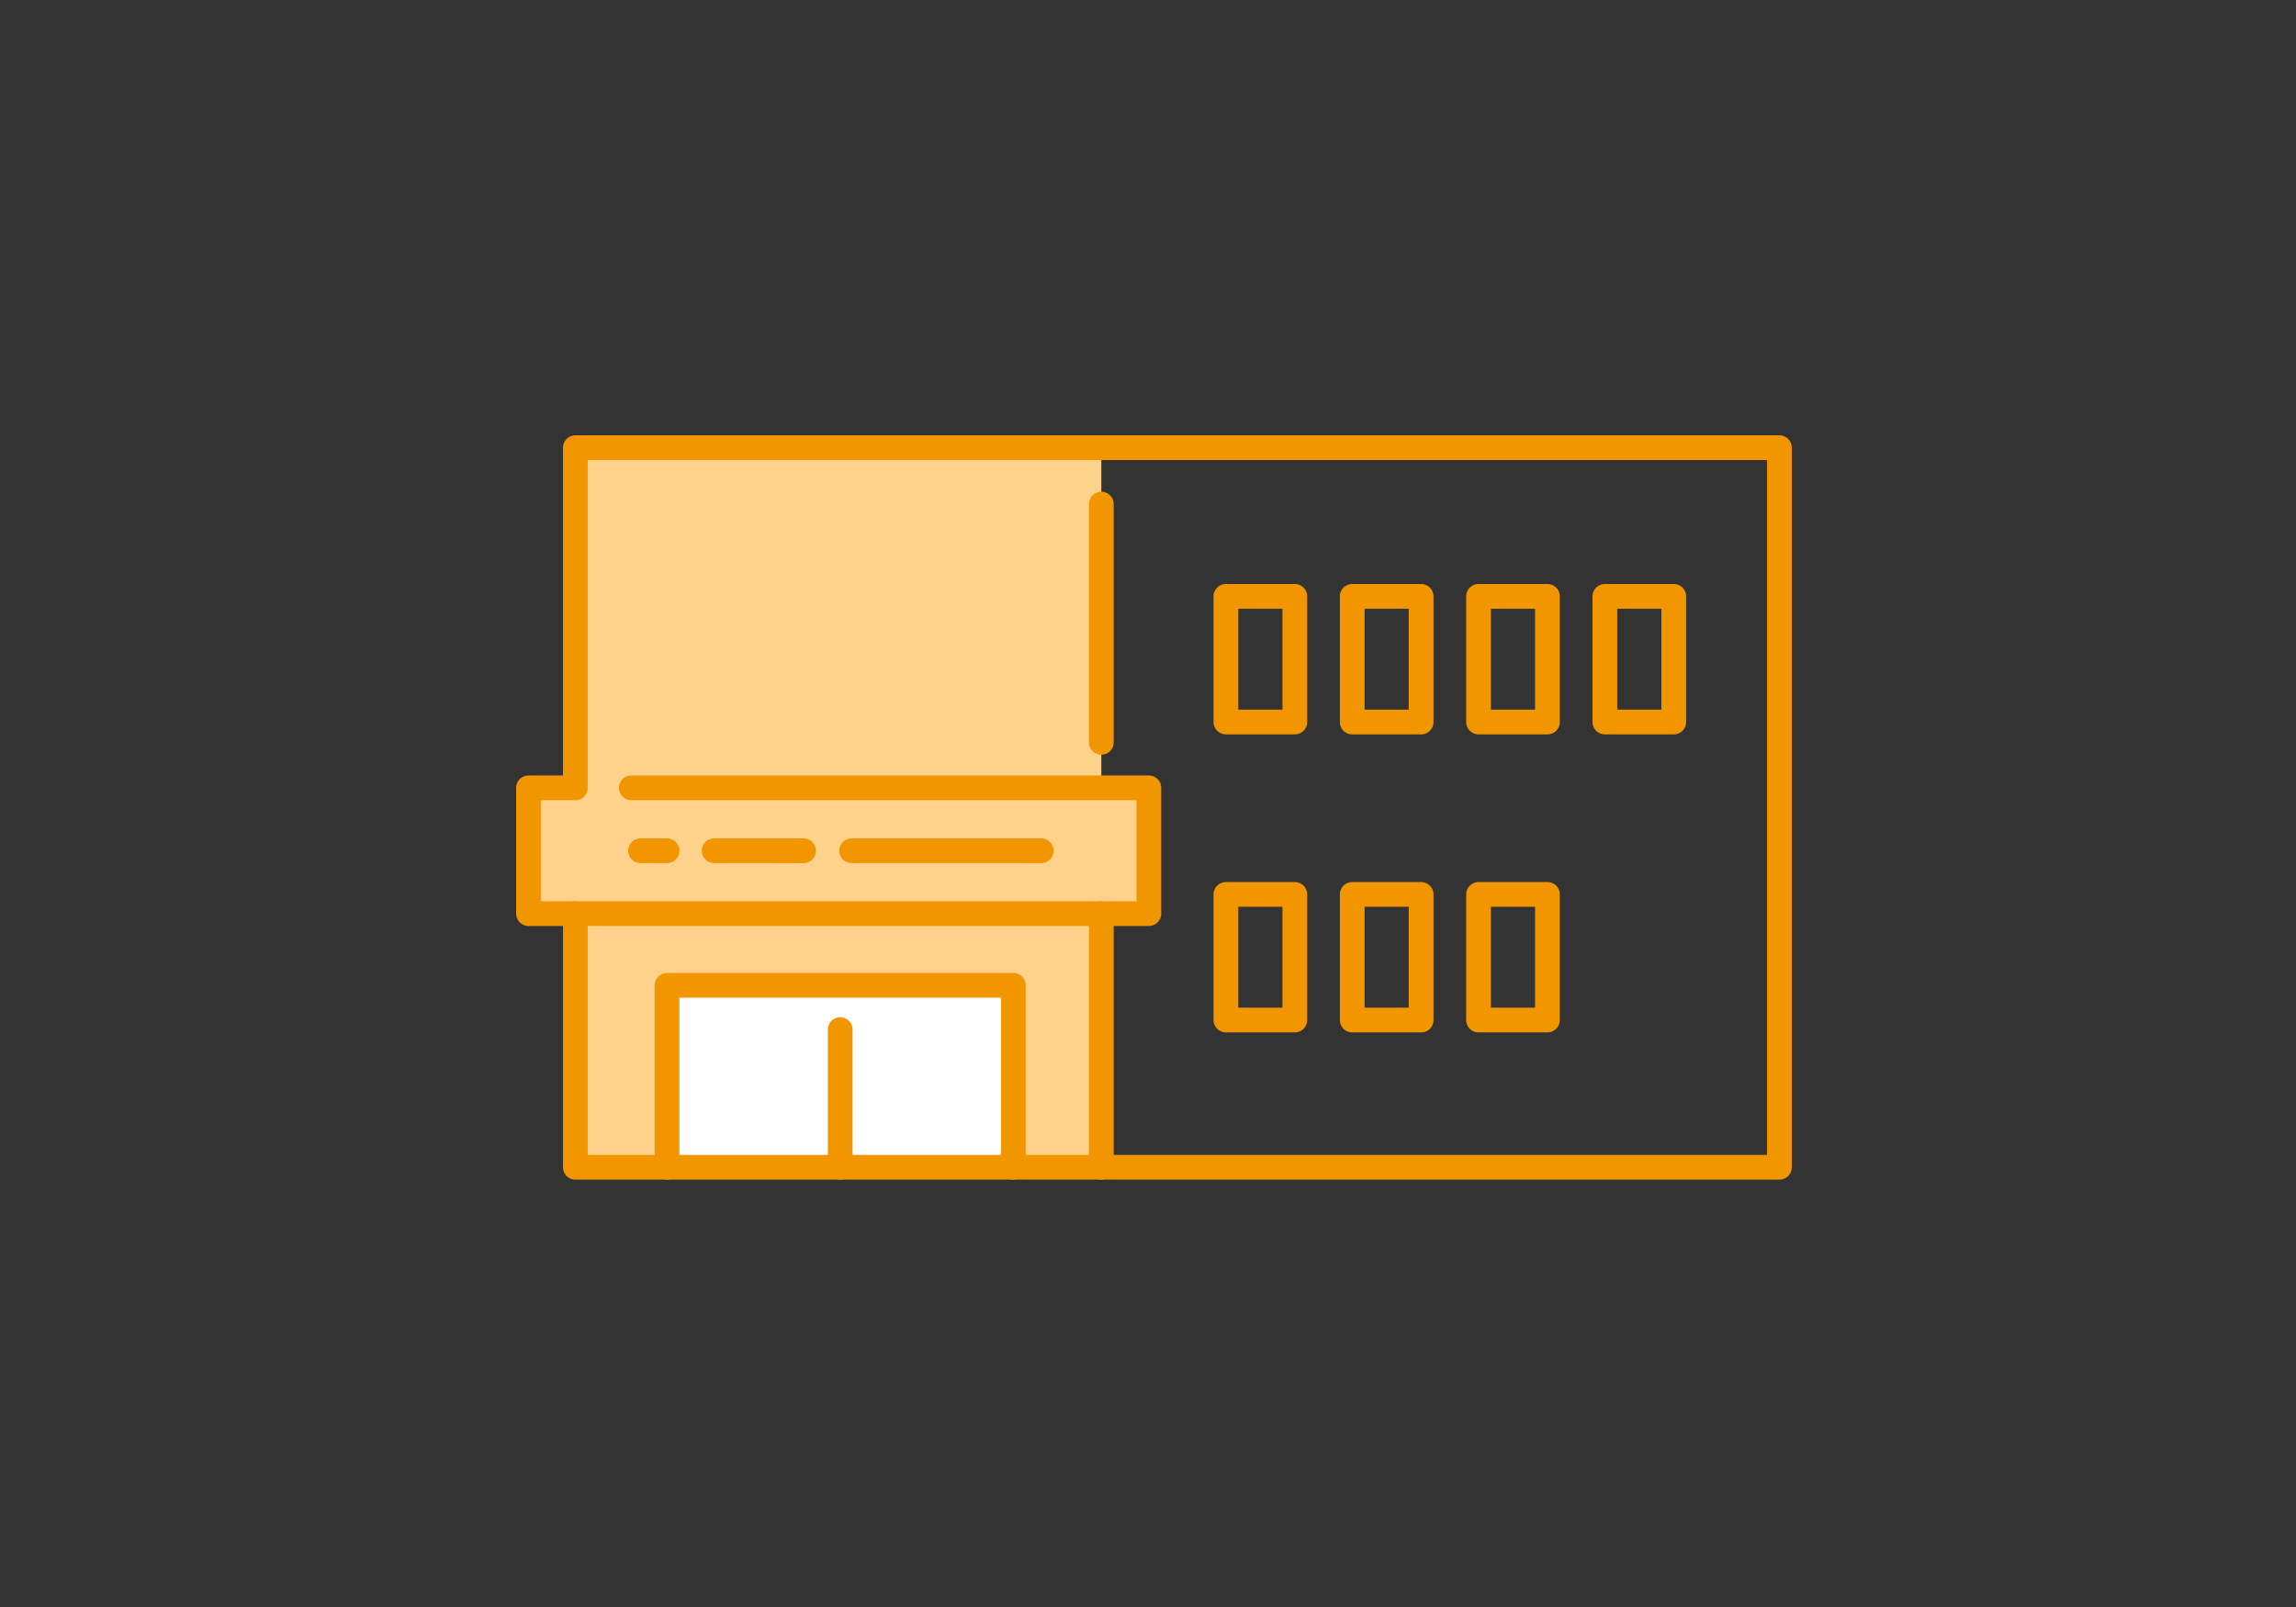 <svg xmlns="http://www.w3.org/2000/svg" width="200" height="140" viewBox="0 0 200 140"><rect x="0" y="0" width="200" height="140" fill="#333333" stroke="none"/><defs><style>.a{fill:#ffd28b;}.b{fill:#fff;}.c,.d{fill:none;}.c{stroke:#f29600;stroke-linecap:round;stroke-linejoin:round;stroke-width:2.155px;}</style></defs><g transform="translate(0 -1123)"><g transform="translate(-92 292)"><path class="a" d="M3048.927,392.608v29.637h-4.082V433.2h4.082v22.1h45.816V433.2h4.141V422.244h-4.141V392.608Z" transform="translate(-2906.809 477.393)"/><rect class="b" width="30.524" height="16.16" transform="translate(149.749 916.84)"/><path class="c" d="M3048.927,422.244h-4.082V433.2h4.082v22.1h104.882V392.608H3048.927Z" transform="translate(-2906.809 477.393)"/><path class="c" d="M3048.927,433.2h49.957V422.244H3053.8" transform="translate(-2906.809 477.393)"/><line class="c" y2="20.761" transform="translate(187.935 874.915)"/><line class="c" y1="22.099" transform="translate(187.935 910.594)"/><line class="c" x2="2.307" transform="translate(147.797 905.115)"/><line class="c" x2="7.789" transform="translate(154.205 905.115)"/><line class="c" x2="16.514" transform="translate(166.183 905.115)"/><path class="c" d="M3056.912,455.3V439.448h30.169V455.3" transform="translate(-2906.809 477.393)"/><line class="c" y2="11.993" transform="translate(165.188 920.699)"/><rect class="c" width="6.003" height="10.946" transform="translate(198.786 882.955)"/><rect class="c" width="6.003" height="10.946" transform="translate(209.789 882.955)"/><rect class="c" width="6.003" height="10.946" transform="translate(220.792 882.955)"/><rect class="c" width="6.003" height="10.946" transform="translate(198.786 908.92)"/><rect class="c" width="6.003" height="10.946" transform="translate(209.789 908.92)"/><rect class="c" width="6.003" height="10.946" transform="translate(220.792 908.92)"/><rect class="c" width="6.003" height="10.946" transform="translate(231.795 882.955)"/></g><rect class="d" width="200" height="140" transform="translate(0 1123)"/></g></svg>